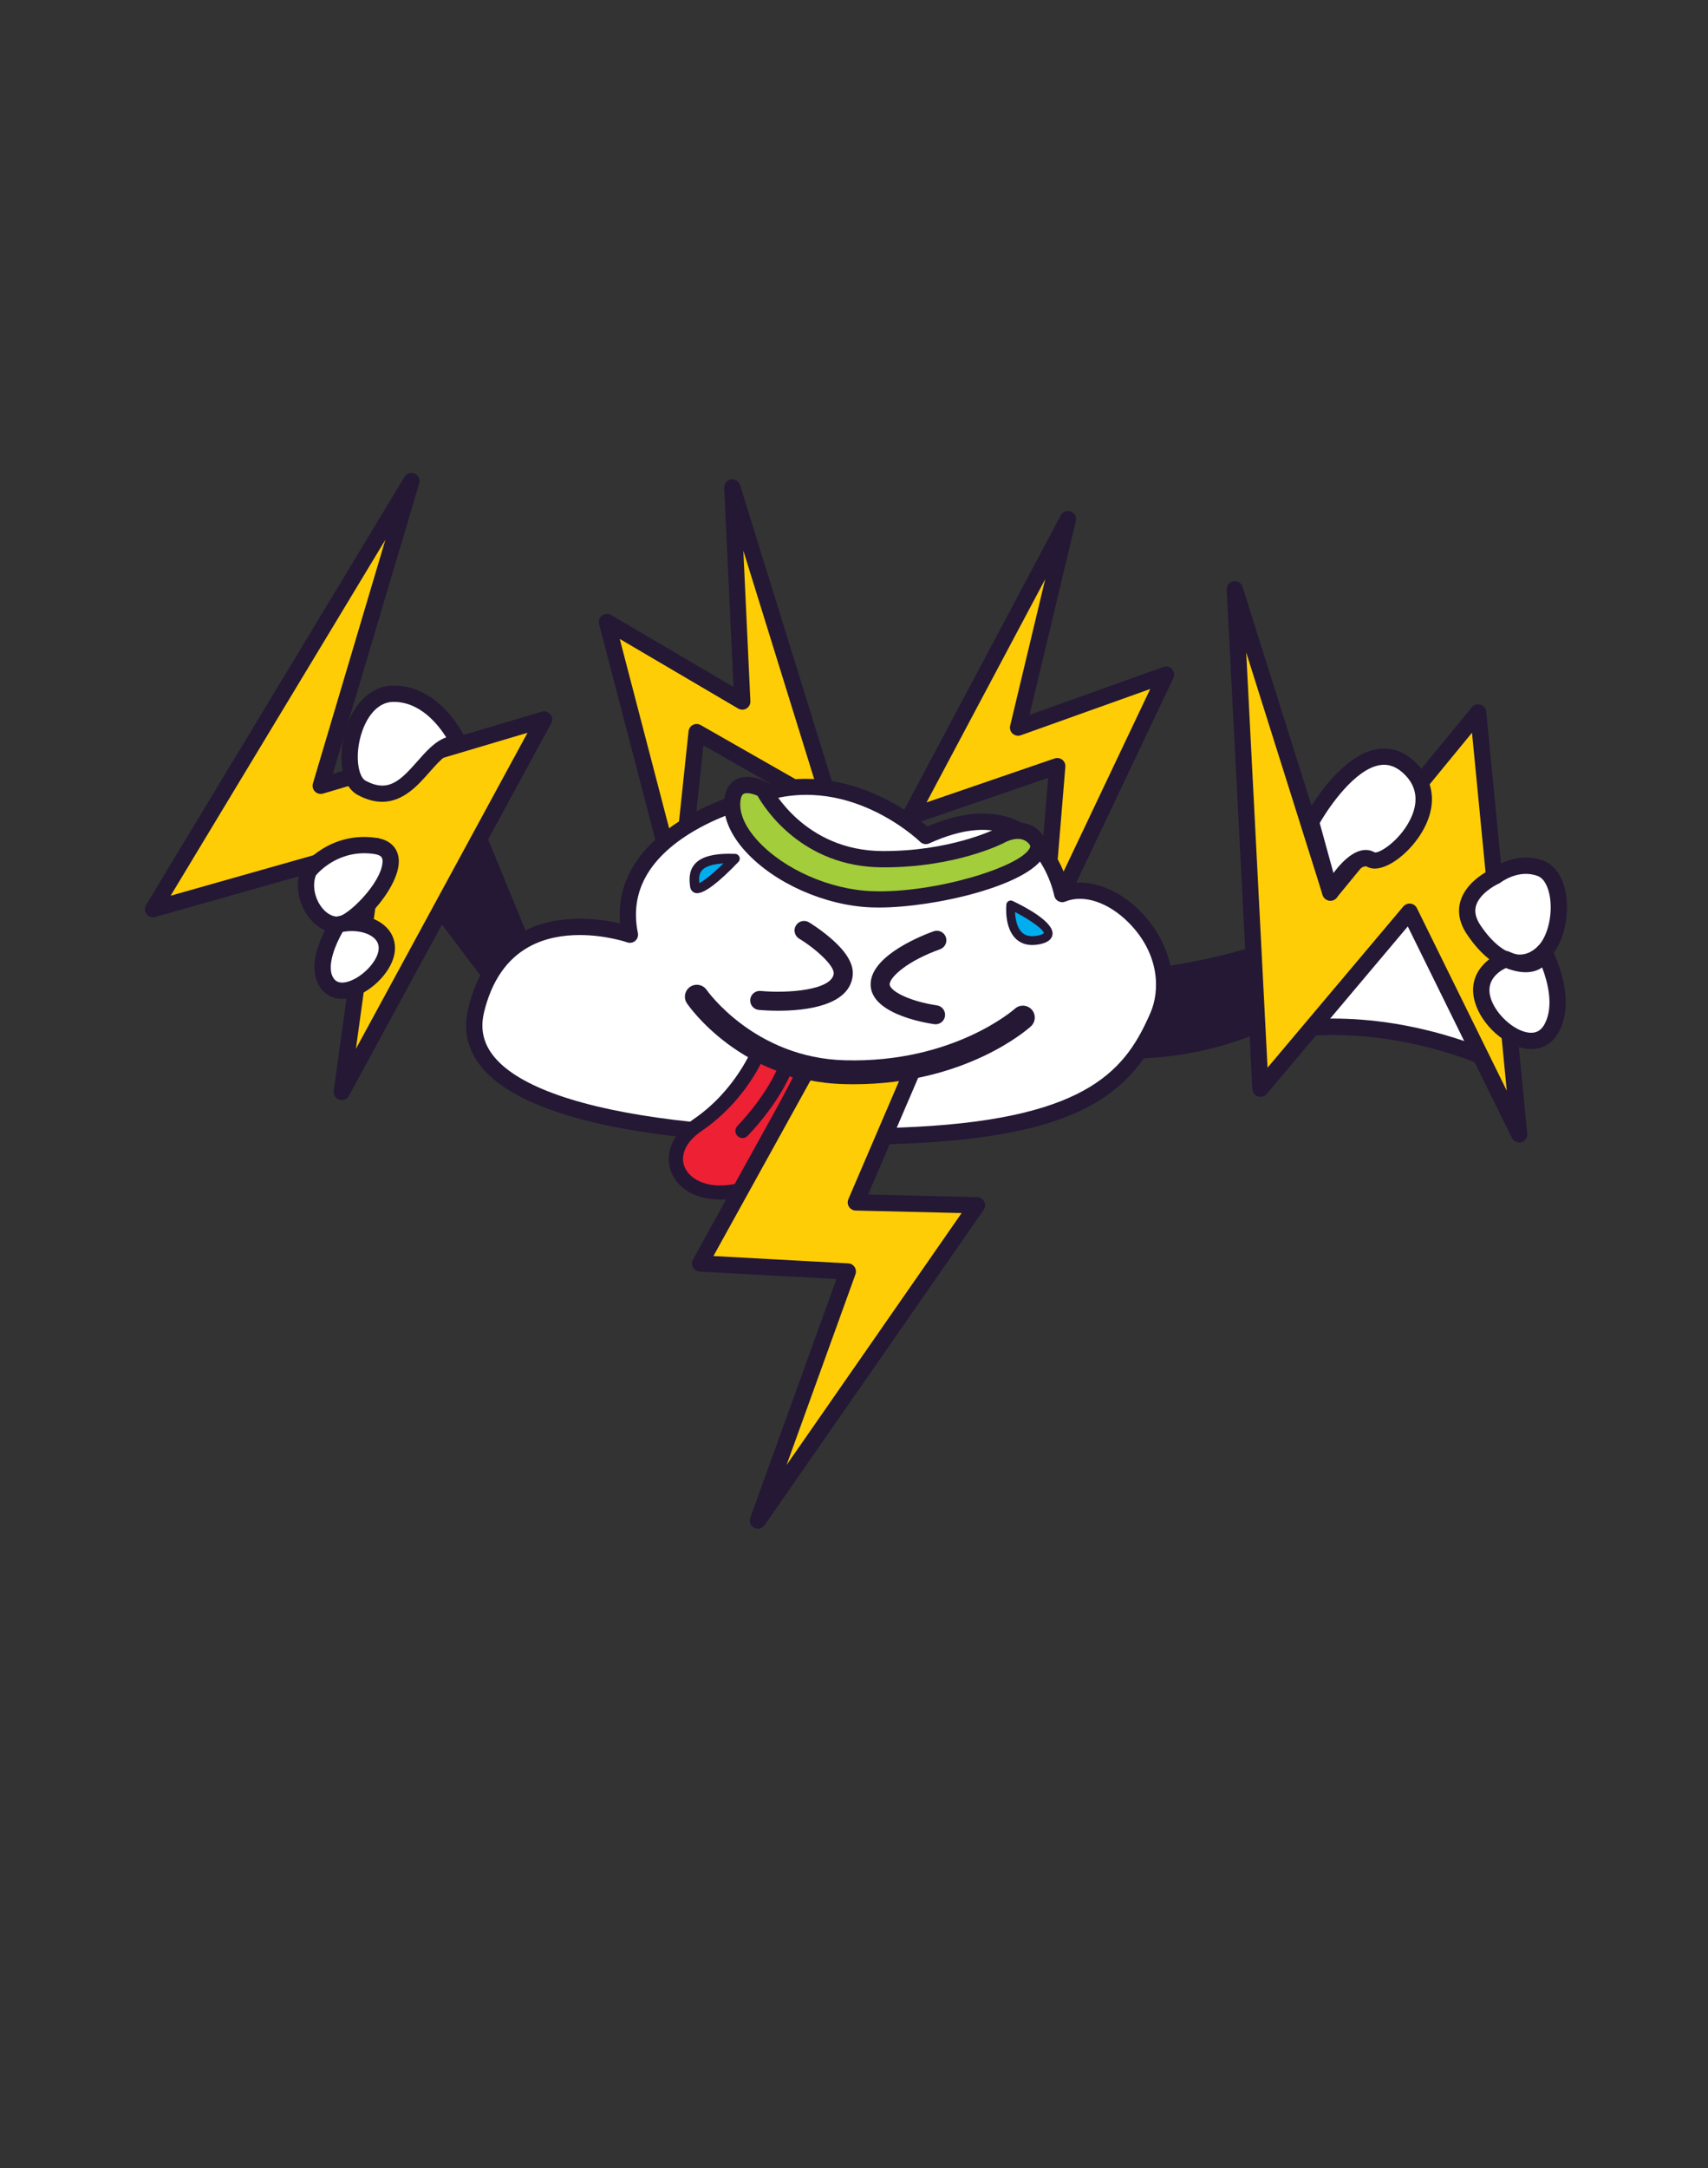 <?xml version="1.0" encoding="utf-8"?>
<!-- Generator: Adobe Illustrator 28.0.0, SVG Export Plug-In . SVG Version: 6.00 Build 0)  -->
<svg version="1.1" xmlns="http://www.w3.org/2000/svg" xmlns:xlink="http://www.w3.org/1999/xlink" x="0px" y="0px"
	 viewBox="0 0 524.32 665.33" style="enable-background:new 0 0 524.32 665.33;" xml:space="preserve">
<rect x="0" y="0" width="524.32" height="665.33" fill="#333333" stroke="none"/>
<style type="text/css">
	.st0{fill:#241835;}
	.st1{fill:#FFFFFF;}
	.st2{fill:#FFCD05;}
	.st3{fill:#A3CD3A;}
	.st4{fill:#00AEEF;}
	.st5{fill:#EE2033;}
	.st6{fill:#241734;}
</style>
<g id="Layer_1">
</g>
<g id="Layer_2">
	<g>
		<g>
			<polygon class="st0" points="159.83,288.42 144.36,250.77 129.91,271.91 152.09,301.31 			"/>
			<path class="st0" d="M152.09,303.81c-0.78,0-1.52-0.37-1.99-0.99l-22.18-29.4c-0.65-0.85-0.67-2.03-0.07-2.91l14.44-21.15
				c0.52-0.76,1.41-1.17,2.32-1.07c0.91,0.1,1.7,0.68,2.05,1.53l15.47,37.65c0.3,0.73,0.24,1.56-0.17,2.23l-7.74,12.9
				c-0.43,0.71-1.18,1.16-2.01,1.21C152.18,303.81,152.14,303.81,152.09,303.81z M132.98,271.84l18.87,25.02l5.19-8.65l-13.24-32.21
				L132.98,271.84z"/>
		</g>
		<g>
			<path class="st0" d="M356.34,299.25c0,0,56.44-6.84,61.6-30.05l15.2,3.8c0,0-25.75,49.92-88.67,49.4L356.34,299.25z"/>
			<path class="st0" d="M345.42,324.9c-0.32,0-0.65,0-0.97,0c-0.87-0.01-1.67-0.46-2.11-1.2c-0.45-0.74-0.48-1.66-0.09-2.43
				l11.87-23.15c0.38-0.74,1.1-1.24,1.92-1.34c0.14-0.02,14.11-1.75,28.49-6.25c12.81-4.01,28.58-11.06,30.98-21.87
				c0.15-0.66,0.55-1.23,1.12-1.58c0.57-0.35,1.26-0.46,1.92-0.3l15.2,3.8c0.74,0.18,1.35,0.7,1.67,1.39s0.29,1.49-0.06,2.17
				c-0.27,0.53-6.82,13.05-21.32,25.64C400.8,311.27,378.18,324.9,345.42,324.9z M357.97,301.55l-9.39,18.31
				c29.43-0.83,49.89-13.22,62.04-23.72c9.9-8.56,16-17.24,18.69-21.53l-9.66-2.41C411.79,293.16,366.54,300.37,357.97,301.55z"/>
		</g>
		<g>
			<path class="st1" d="M393.86,316.38c0,0,27.5-6.31,63.84,8.83l-22.97-56.63L393.86,316.38z"/>
			<path class="st0" d="M457.7,327.71c-0.32,0-0.65-0.06-0.96-0.19c-35.19-14.66-62.05-8.76-62.32-8.7
				c-1.05,0.24-2.13-0.22-2.69-1.14c-0.56-0.92-0.46-2.1,0.24-2.91l40.87-47.8c0.57-0.66,1.43-0.98,2.3-0.84
				c0.86,0.14,1.58,0.72,1.91,1.52l22.97,56.63c0.38,0.93,0.16,2-0.56,2.71C458.98,327.46,458.35,327.71,457.7,327.71z
				 M409.23,312.55c10.7,0,26.09,1.6,43.97,8.21l-19.25-47.44l-33.89,39.64C402.53,312.73,405.61,312.55,409.23,312.55z"/>
		</g>
		<g>
			<polygon class="st2" points="327.85,159.3 312.54,223.27 357.94,207.03 320.33,286.26 324.56,235.09 279.27,250.63 			"/>
			<path class="st0" d="M320.33,288.75c-0.21,0-0.43-0.03-0.65-0.09c-1.16-0.31-1.94-1.41-1.84-2.61l3.92-47.36l-41.69,14.3
				c-0.97,0.33-2.04,0.04-2.71-0.74c-0.67-0.78-0.79-1.89-0.3-2.79l48.58-91.34c0.59-1.11,1.91-1.61,3.09-1.16
				c1.17,0.44,1.84,1.69,1.54,2.91l-14.23,59.49l41.06-14.69c0.95-0.34,2.01-0.07,2.69,0.67s0.84,1.83,0.4,2.74l-37.61,79.23
				C322.16,288.22,321.28,288.75,320.33,288.75z M324.56,232.6c0.55,0,1.09,0.18,1.53,0.53c0.67,0.52,1.02,1.33,0.95,2.17
				l-3.1,37.53l29.15-61.41l-39.72,14.2c-0.86,0.31-1.82,0.12-2.51-0.49c-0.68-0.61-0.97-1.55-0.76-2.44l10.76-44.97l-36.43,68.5
				l39.32-13.49C324.02,232.64,324.29,232.6,324.56,232.6z"/>
		</g>
		<g>
			<polygon class="st2" points="379.06,180.82 408.4,273.88 453.77,218.6 466.36,348.07 432.71,279.75 386.94,334.08 			"/>
			<path class="st0" d="M466.36,350.57c-0.93,0-1.81-0.52-2.24-1.39l-31.96-64.9l-43.31,51.4c-0.66,0.78-1.73,1.08-2.7,0.76
				c-0.97-0.33-1.64-1.21-1.7-2.24l-7.88-153.25c-0.06-1.25,0.81-2.36,2.05-2.58c1.23-0.22,2.44,0.51,2.82,1.71l27.95,88.66
				l42.44-51.72c0.64-0.78,1.69-1.1,2.65-0.8c0.97,0.29,1.66,1.14,1.76,2.15l12.59,129.48c0.12,1.2-0.64,2.31-1.8,2.64
				C466.81,350.54,466.58,350.57,466.36,350.57z M432.71,277.26c0.1,0,0.2,0.01,0.3,0.02c0.84,0.1,1.56,0.62,1.94,1.37l27.6,56.04
				l-10.68-109.85l-41.54,50.62c-0.58,0.71-1.5,1.04-2.4,0.87c-0.9-0.17-1.63-0.83-1.91-1.7l-23.46-74.43l6.55,127.42l41.7-49.49
				C431.28,277.58,431.98,277.26,432.71,277.26z"/>
		</g>
		<g>
			<polygon class="st2" points="126.29,147.61 98.46,241.13 167.01,220.74 104.92,335.05 115.32,259.61 46.97,278.97 			"/>
			<path class="st0" d="M104.92,337.55c-0.26,0-0.52-0.04-0.78-0.12c-1.15-0.38-1.86-1.52-1.69-2.71l9.88-71.66l-64.67,18.32
				c-0.99,0.28-2.04-0.07-2.66-0.89s-0.68-1.93-0.15-2.8l79.32-131.36c0.65-1.08,2-1.5,3.14-0.99c1.15,0.51,1.74,1.79,1.38,2.99
				l-26.51,89.11l64.13-19.07c0.97-0.29,2.01,0.04,2.65,0.82c0.64,0.78,0.74,1.88,0.25,2.76l-62.1,114.31
				C106.67,337.07,105.81,337.55,104.92,337.55z M115.32,257.11c0.59,0,1.18,0.21,1.64,0.61c0.64,0.55,0.95,1.39,0.83,2.22
				l-8.53,61.89l52.68-96.98l-62.77,18.67c-0.88,0.26-1.83,0.02-2.48-0.63c-0.65-0.65-0.89-1.6-0.63-2.48l22.25-74.79L52.38,274.85
				l62.26-17.64C114.86,257.15,115.09,257.11,115.32,257.11z"/>
		</g>
		<g>
			<polygon class="st2" points="224.8,149.58 227.88,215.29 186.32,190.85 208.45,275.71 213.86,224.66 255.45,248.39 			"/>
			<path class="st0" d="M208.45,278.21c-1.13,0-2.12-0.76-2.41-1.87l-22.14-84.86c-0.25-0.98,0.1-2.01,0.91-2.62
				c0.8-0.61,1.9-0.67,2.77-0.16l37.59,22.1l-2.86-61.11c-0.06-1.25,0.82-2.36,2.06-2.57c1.23-0.22,2.44,0.52,2.81,1.72l30.65,98.81
				c0.3,0.98-0.02,2.04-0.82,2.68c-0.8,0.64-1.91,0.73-2.8,0.22l-38.28-21.84l-5,47.26c-0.13,1.2-1.09,2.14-2.29,2.23
				C208.58,278.21,208.51,278.21,208.45,278.21z M190.25,196.06l17.16,65.78l3.96-37.45c0.09-0.84,0.59-1.57,1.34-1.96
				c0.75-0.38,1.64-0.36,2.37,0.05l36.1,20.6l-22.99-74.11l2.16,46.19c0.04,0.92-0.42,1.78-1.2,2.25c-0.78,0.47-1.76,0.48-2.55,0.01
				L190.25,196.06z"/>
		</g>
		<g>
			<path class="st1" d="M193.38,286.8c0,0-38.29-13.36-47.2,23.15c-8.91,36.51,84.6,40.96,135.36,38.29s65.01-16.03,73.91-36.51
				s-14.25-43.64-29.39-37.4c0,0-6.22-34.06-41.85-17.81c0,0-25.83-24.93-56.1-10.69C228.11,245.84,187.15,256.52,193.38,286.8z"/>
			<path class="st0" d="M256.3,351.38c-14.35,0-32.18-0.61-49.92-2.79c-30.31-3.72-49.97-10.8-58.46-21.04
				c-4.41-5.32-5.81-11.44-4.16-18.19c2.68-11,8.2-18.84,16.38-23.29c11.04-6,23.92-4.18,30.22-2.7
				c-2.45-28.04,33.57-38.94,36.89-39.88c27.51-12.81,51.69,5.27,57.42,10.11c11.37-4.86,21.08-5.26,28.9-1.17
				c9.07,4.73,12.89,14.13,14.28,18.76c7.09-1.5,15.56,1.67,22.33,8.57c9.22,9.4,12.19,22.34,7.57,32.97
				c-9.58,22.04-25.1,35.33-76.07,38.01C276.38,351.02,267.37,351.38,256.3,351.38z M177.95,286.92c-4.95,0-10.48,0.84-15.45,3.55
				c-6.88,3.75-11.56,10.51-13.89,20.08c-1.27,5.21-0.24,9.73,3.16,13.82c7.54,9.09,26.63,15.76,55.23,19.27
				c31.02,3.81,62.38,2.75,74.42,2.12c53.43-2.81,64.43-18.17,71.76-35.01c2.89-6.65,2.91-17.83-6.56-27.49
				c-6.23-6.35-13.92-8.95-19.59-6.61c-0.7,0.29-1.48,0.24-2.15-0.12s-1.12-1-1.26-1.74c-0.02-0.12-2.49-12.81-12.39-17.95
				c-6.72-3.49-15.46-2.83-25.98,1.96c-0.93,0.42-2.03,0.24-2.77-0.48c-1-0.97-24.99-23.55-53.31-10.22
				c-0.14,0.07-0.28,0.12-0.43,0.16c-0.1,0.03-10.03,2.68-19.03,8.84c-11.57,7.94-16.25,17.76-13.89,29.21
				c0.18,0.88-0.12,1.79-0.8,2.38c-0.67,0.59-1.61,0.77-2.46,0.48l0,0C192.46,289.12,185.97,286.92,177.95,286.92z"/>
		</g>
		<g>
			<path class="st3" d="M234.35,242.27c0,0,10.67,21.25,36.51,21.37c21.95,0.11,36.17-7.21,36.17-7.21s6.91-4.06,10.91,1.09
				c6.64,8.55-28.8,19.24-50.34,18.42c-21.68-0.82-43.59-16.51-42.85-29.76C225.25,237.31,234.35,242.27,234.35,242.27z"/>
			<path class="st0" d="M269.75,278.48c-0.77,0-1.52-0.01-2.24-0.04c-14.26-0.54-29.79-7.44-38.65-17.17
				c-4.59-5.04-6.87-10.3-6.59-15.23c0.23-4.11,2.07-5.97,3.57-6.8c3.93-2.19,9.13,0.52,9.71,0.84c0.44,0.24,0.8,0.61,1.03,1.07
				c0.41,0.81,10.37,19.89,34.3,20c20.45,0.1,34.05-6.45,34.97-6.91c3.08-1.78,9.88-3.65,14.07,1.75c1.55,1.99,1.77,4.31,0.62,6.55
				C315.86,271.66,287.09,278.48,269.75,278.48z M229.34,243.38c-0.42,0-0.8,0.07-1.08,0.23c-0.77,0.43-0.96,1.89-1.01,2.72
				c-0.2,3.56,1.64,7.57,5.3,11.59c8.02,8.8,22.15,15.05,35.15,15.54c18.94,0.72,45.42-7.37,48.4-13.19
				c0.25-0.5,0.23-0.76-0.12-1.21c-2.59-3.34-7.48-0.58-7.69-0.46c-0.03,0.02-0.08,0.04-0.12,0.06c-0.6,0.31-14.81,7.49-36.83,7.49
				c-0.16,0-0.33,0-0.49,0c-24.52-0.12-36.02-17.94-38.31-21.97C231.57,243.75,230.33,243.38,229.34,243.38z"/>
		</g>
		<g>
			<path class="st0" d="M238.9,310.15c-2.95,0-5.21-0.18-5.95-0.25c-1.61-0.15-2.79-1.57-2.64-3.18c0.15-1.61,1.57-2.79,3.18-2.64
				c8.72,0.8,21.88-0.33,22.44-5.3c0.27-2.38-5.38-7.58-10.62-10.76c-1.38-0.84-1.82-2.63-0.98-4.02c0.84-1.38,2.64-1.82,4.02-0.98
				c0.14,0.08,3.41,2.08,6.65,4.87c4.94,4.26,7.15,8.03,6.75,11.55C260.69,308.72,247.11,310.15,238.9,310.15z"/>
		</g>
		<g>
			<path class="st0" d="M287.21,314.3c-0.14,0-0.28-0.01-0.42-0.03c-3.39-0.49-20.28-3.42-19.5-12.83
				c0.71-8.6,16.22-14.56,19.32-15.67c1.52-0.55,3.19,0.25,3.74,1.77c0.54,1.52-0.25,3.19-1.77,3.74
				c-10.25,3.68-15.29,8.53-15.47,10.65c-0.17,2.08,6,5.32,14.51,6.57c1.6,0.23,2.7,1.72,2.47,3.31
				C289.89,313.25,288.64,314.3,287.21,314.3z"/>
		</g>
		<g>
			<path class="st4" d="M310.28,277.68c0,0-1.31,12.7,8.58,10.73C328.74,286.44,310.28,277.68,310.28,277.68z"/>
			<path class="st0" d="M316.88,289.98c-1.96,0-3.61-0.6-4.92-1.8c-3.73-3.39-3.06-10.35-3.03-10.64c0.04-0.44,0.3-0.83,0.68-1.04
				c0.38-0.22,0.85-0.23,1.25-0.04c3.84,1.82,12.72,6.47,12.24,10.28c-0.19,1.51-1.53,2.52-3.98,3.01
				C318.33,289.9,317.59,289.98,316.88,289.98z M311.59,279.85c0.09,2.08,0.59,4.87,2.2,6.33c1.13,1.03,2.7,1.32,4.81,0.9
				c1.56-0.31,1.83-0.71,1.83-0.72C320.45,285.3,316.44,282.37,311.59,279.85z"/>
		</g>
		<g>
			<path class="st4" d="M225.63,263.48c0,0-11.83,12.33-12.33,8.38C212.81,267.91,212.81,262.98,225.63,263.48z"/>
			<path class="st0" d="M213.98,274.08c-0.23,0-0.44-0.03-0.64-0.1c-0.83-0.27-1.37-0.98-1.49-1.94c-0.21-1.64-0.59-4.7,1.53-7.01
				c2.08-2.27,6.11-3.26,12.3-3.02c0.58,0.02,1.08,0.38,1.3,0.91s0.1,1.14-0.3,1.56C220.57,270.86,216.3,274.08,213.98,274.08z
				 M222.09,264.95c-3.26,0.18-5.46,0.87-6.55,2.06c-0.89,0.97-1.02,2.26-0.86,3.98C216.15,270.29,219.17,267.76,222.09,264.95z"/>
		</g>
		<g>
			<path class="st5" d="M233.14,322.11c0,0-5.25,13.79-19.05,23.16c-13.81,9.37-4.44,24.65,13.81,19.72l18.56-35.48
				C246.45,329.51,233.63,324.58,233.14,322.11z"/>
			<path class="st6" d="M221.23,368.08c-6.24,0-12.34-2.24-14.95-7.92c-2.6-5.67-0.02-12.23,6.57-16.7
				c13.03-8.84,18.19-21.99,18.24-22.12c0.35-0.91,1.26-1.49,2.23-1.4c0.88,0.07,1.62,0.66,1.89,1.48
				c0.94,1.14,6.36,3.88,12.02,6.05c0.58,0.22,1.04,0.69,1.26,1.27c0.22,0.58,0.18,1.24-0.11,1.79l-18.56,35.48
				c-0.28,0.54-0.78,0.94-1.37,1.1C226.16,367.73,223.68,368.08,221.23,368.08z M233.84,325.87c-2.38,4.73-8.09,14.14-18.52,21.22
				c-4.8,3.26-6.74,7.57-5.05,11.25c1.74,3.79,7.5,6.81,16.14,4.78l16.98-32.45C238.54,328.68,235.62,327.1,233.84,325.87z
				 M235.29,321.68h0.01H235.29z"/>
		</g>
		<g>
			<path class="st6" d="M227.94,349.22c-0.54,0-1.08-0.2-1.51-0.6c-0.88-0.83-0.91-2.22-0.08-3.1c8.91-9.39,12.12-17.24,12.15-17.32
				c0.45-1.12,1.73-1.67,2.85-1.22c1.12,0.45,1.67,1.73,1.22,2.85c-0.14,0.35-3.56,8.71-13.04,18.7
				C229.1,348.99,228.52,349.22,227.94,349.22z"/>
		</g>
		<g>
			<path class="st1" d="M140.94,228.35c0,0-6.71-15.47-20.12-15.47s-17.15,24.96-9.8,28.88C126.5,250.01,130.63,226.8,140.94,228.35
				z"/>
			<path class="st0" d="M117.33,246.04c-2.24,0-4.72-0.61-7.48-2.08c-5.34-2.85-5.89-11.68-4.14-18.68
				c2.3-9.19,8.09-14.9,15.12-14.9c14.88,0,22.1,16.28,22.41,16.98c0.36,0.83,0.24,1.79-0.31,2.51c-0.55,0.72-1.45,1.08-2.35,0.95
				c-2.76-0.41-5.14,2.03-8.72,6.1C128.33,240.92,123.83,246.04,117.33,246.04z M120.83,215.37c-5.53,0-8.93,5.74-10.27,11.12
				c-1.58,6.34-0.4,11.97,1.65,13.07c6.92,3.69,10.55,0.15,15.91-5.94c2.68-3.04,5.42-6.16,8.86-7.35
				C134.4,222.16,128.94,215.37,120.83,215.37z"/>
		</g>
		<g>
			<path class="st1" d="M94.84,267.27c0,0,7.43-9.65,20.48-7.66c13.05,1.99-5,24.17-11.71,24.17
				C96.9,283.78,91.75,273.98,94.84,267.27z"/>
			<path class="st0" d="M103.61,286.27c-3.69,0-7.19-2.15-9.59-5.91c-2.81-4.4-3.38-9.95-1.45-14.14c0.08-0.17,0.17-0.33,0.29-0.48
				c0.34-0.44,8.49-10.79,22.83-8.61c4.52,0.69,7.03,3.65,6.71,7.92C121.79,273.19,110.19,286.27,103.61,286.27z M96.99,268.58
				c-1.07,2.63-0.59,6.24,1.23,9.09c1.44,2.26,3.46,3.6,5.38,3.6c2.93,0,13.33-10.08,13.82-16.6c0.09-1.21-0.03-2.23-2.49-2.61
				C104.47,260.48,98.13,267.24,96.99,268.58z"/>
		</g>
		<g>
			<path class="st1" d="M103.61,283.78c0,0-7.74,11.86-3.09,18.05c4.64,6.19,16.51-2.06,18.05-9.28
				C120.11,285.32,111.34,281.71,103.61,283.78z"/>
			<path class="st0" d="M104.99,306.5c-2.66,0-4.9-1.09-6.47-3.18c-5.53-7.37,2.11-19.55,3-20.91c0.34-0.52,0.85-0.89,1.45-1.05
				c5.74-1.53,11.93-0.34,15.41,2.97c2.41,2.3,3.35,5.4,2.63,8.73c-1.22,5.69-7.59,11.84-13.65,13.17
				C106.54,306.41,105.75,306.5,104.99,306.5z M105.19,285.97c-1.95,3.33-5.34,10.81-2.68,14.36c0.3,0.39,1.2,1.6,3.78,1.03
				c4.15-0.91,9.02-5.54,9.84-9.34c0.35-1.64-0.04-2.97-1.19-4.07C112.91,286.03,108.93,285.24,105.19,285.97z"/>
		</g>
		<g>
			<path class="st1" d="M402.46,252.25c0,0,15.75-29.34,29.73-17.08c13.98,12.26-6.25,31.43-11.38,28.56s-12.41,10.15-12.41,10.15
				L402.46,252.25z"/>
			<path class="st0" d="M408.4,276.38c-0.1,0-0.2-0.01-0.3-0.02c-1-0.12-1.84-0.84-2.1-1.81l-5.94-21.63
				c-0.17-0.62-0.09-1.28,0.21-1.84c0.42-0.78,10.33-19.01,22.26-21.17c4.09-0.74,7.9,0.4,11.32,3.4
				c7.08,6.21,7.62,15.14,1.45,23.89c-4.26,6.03-11.46,11.09-15.69,8.73c-1.48-0.83-5.95,3.72-9.02,9.19
				C410.13,275.9,409.29,276.38,408.4,276.38z M405.13,252.57l4.21,15.31c3.13-4.17,8.01-8.93,12.69-6.32
				c1.46,0.31,7.5-3.49,10.76-9.85c2.05-3.99,3.32-9.78-2.24-14.66c-2.25-1.97-4.58-2.71-7.14-2.24
				C415.9,236.17,408.1,247.37,405.13,252.57z"/>
		</g>
		<g>
			<path class="st1" d="M459.16,268.82c0,0,6.51-5.17,13.84-2.33s7.13,19.26,0.99,25.52c-6.14,6.26-14.55,3.8-21.59-6.71
				C445.36,274.8,459.16,268.82,459.16,268.82z"/>
			<path class="st0" d="M466.56,297.91c-0.37,0-0.75-0.02-1.13-0.05c-5.32-0.49-10.55-4.36-15.11-11.17
				c-2.3-3.43-2.97-6.86-1.99-10.19c1.72-5.83,8.08-9.14,9.54-9.83c1.44-1.05,8.26-5.51,16.02-2.5c3.27,1.27,5.62,4.51,6.62,9.14
				c1.34,6.2,0.13,15.48-4.75,20.46C473.09,296.49,469.93,297.91,466.56,297.91z M460.15,271.11L460.15,271.11
				c-1.61,0.71-6.02,3.31-7.04,6.81c-0.54,1.86-0.1,3.82,1.35,5.99c3.65,5.44,7.7,8.63,11.42,8.98c2.27,0.21,4.39-0.67,6.31-2.62
				c3.1-3.17,4.64-10.31,3.43-15.91c-0.37-1.7-1.31-4.67-3.54-5.54c-5.86-2.27-11.34,1.92-11.39,1.96
				C460.53,270.91,460.35,271.02,460.15,271.11z M459.16,268.82L459.16,268.82L459.16,268.82z"/>
		</g>
		<g>
			<path class="st1" d="M473.98,292.01c0,0,7.43,13.78,2.43,23.32c-5.01,9.53-18.6,0.55-21.24-8.54
				c-2.65-9.09,7.17-12.47,7.17-12.47S471.5,298.97,473.98,292.01z"/>
			<path class="st0" d="M470.05,321.91c-0.37,0-0.75-0.02-1.14-0.06c-6.68-0.67-14.07-7.25-16.14-14.36
				c-2.62-9,4.58-14.09,8.75-15.53c0.64-0.22,1.34-0.17,1.94,0.13c1.03,0.52,4.46,1.81,6.53,0.98c0.48-0.19,1.18-0.6,1.64-1.9
				c0.33-0.93,1.18-1.57,2.16-1.65c0.97-0.08,1.92,0.44,2.39,1.3c0.33,0.61,8,15.08,2.44,25.66
				C476.77,320.01,473.75,321.9,470.05,321.91z M462.29,297.03c-1.98,0.93-6.31,3.64-4.73,9.06c1.48,5.08,7.24,10.32,11.85,10.79
				c2.17,0.22,3.7-0.64,4.79-2.71c2.88-5.49,0.88-12.92-0.8-17.31c-0.48,0.34-1.01,0.63-1.57,0.85
				C468.32,299.11,464.24,297.83,462.29,297.03z"/>
		</g>
		<g>
			<polygon class="st2" points="247.44,328.84 214.9,387.69 260.26,390.16 232.65,466.58 299.9,369.84 262.72,368.96 280.5,327.52 
				260.67,329.73 			"/>
			<path class="st0" d="M232.65,469.08c-0.39,0-0.78-0.09-1.14-0.28c-1.11-0.58-1.63-1.89-1.2-3.06l26.47-73.27l-42.01-2.28
				c-0.86-0.05-1.63-0.53-2.05-1.28c-0.42-0.75-0.42-1.67,0-2.42l32.55-58.85c0.47-0.85,1.39-1.35,2.35-1.28l13,0.87l19.62-2.18
				c0.89-0.1,1.75,0.28,2.28,0.99c0.53,0.71,0.64,1.65,0.29,2.47l-16.33,38.04l33.49,0.8c0.92,0.02,1.75,0.55,2.17,1.36
				c0.42,0.82,0.35,1.8-0.18,2.55l-67.25,96.74C234.21,468.7,233.44,469.08,232.65,469.08z M219.01,385.42l41.39,2.25
				c0.79,0.04,1.51,0.46,1.94,1.11c0.44,0.66,0.53,1.48,0.27,2.23l-21.15,58.53l53.74-77.31l-32.54-0.77
				c-0.83-0.02-1.59-0.45-2.04-1.15c-0.45-0.7-0.52-1.57-0.19-2.33l16.09-37.5l-15.58,1.73c-0.15,0.02-0.29,0.02-0.44,0.01
				l-11.64-0.78L219.01,385.42z"/>
		</g>
		<g>
			<path class="st0" d="M261.97,332.71c-0.92,0-1.85-0.01-2.8-0.04c-31.59-0.83-47.62-23.79-48.28-24.77
				c-1.14-1.67-0.71-3.94,0.96-5.08c1.66-1.14,3.94-0.71,5.08,0.95c0.25,0.35,14.79,20.86,42.44,21.58
				c33.25,0.91,52-15.65,52.18-15.82c1.5-1.35,3.81-1.23,5.16,0.26c1.35,1.49,1.24,3.8-0.25,5.15
				C315.64,315.7,296.53,332.71,261.97,332.71z"/>
		</g>
	</g>
</g>
</svg>
